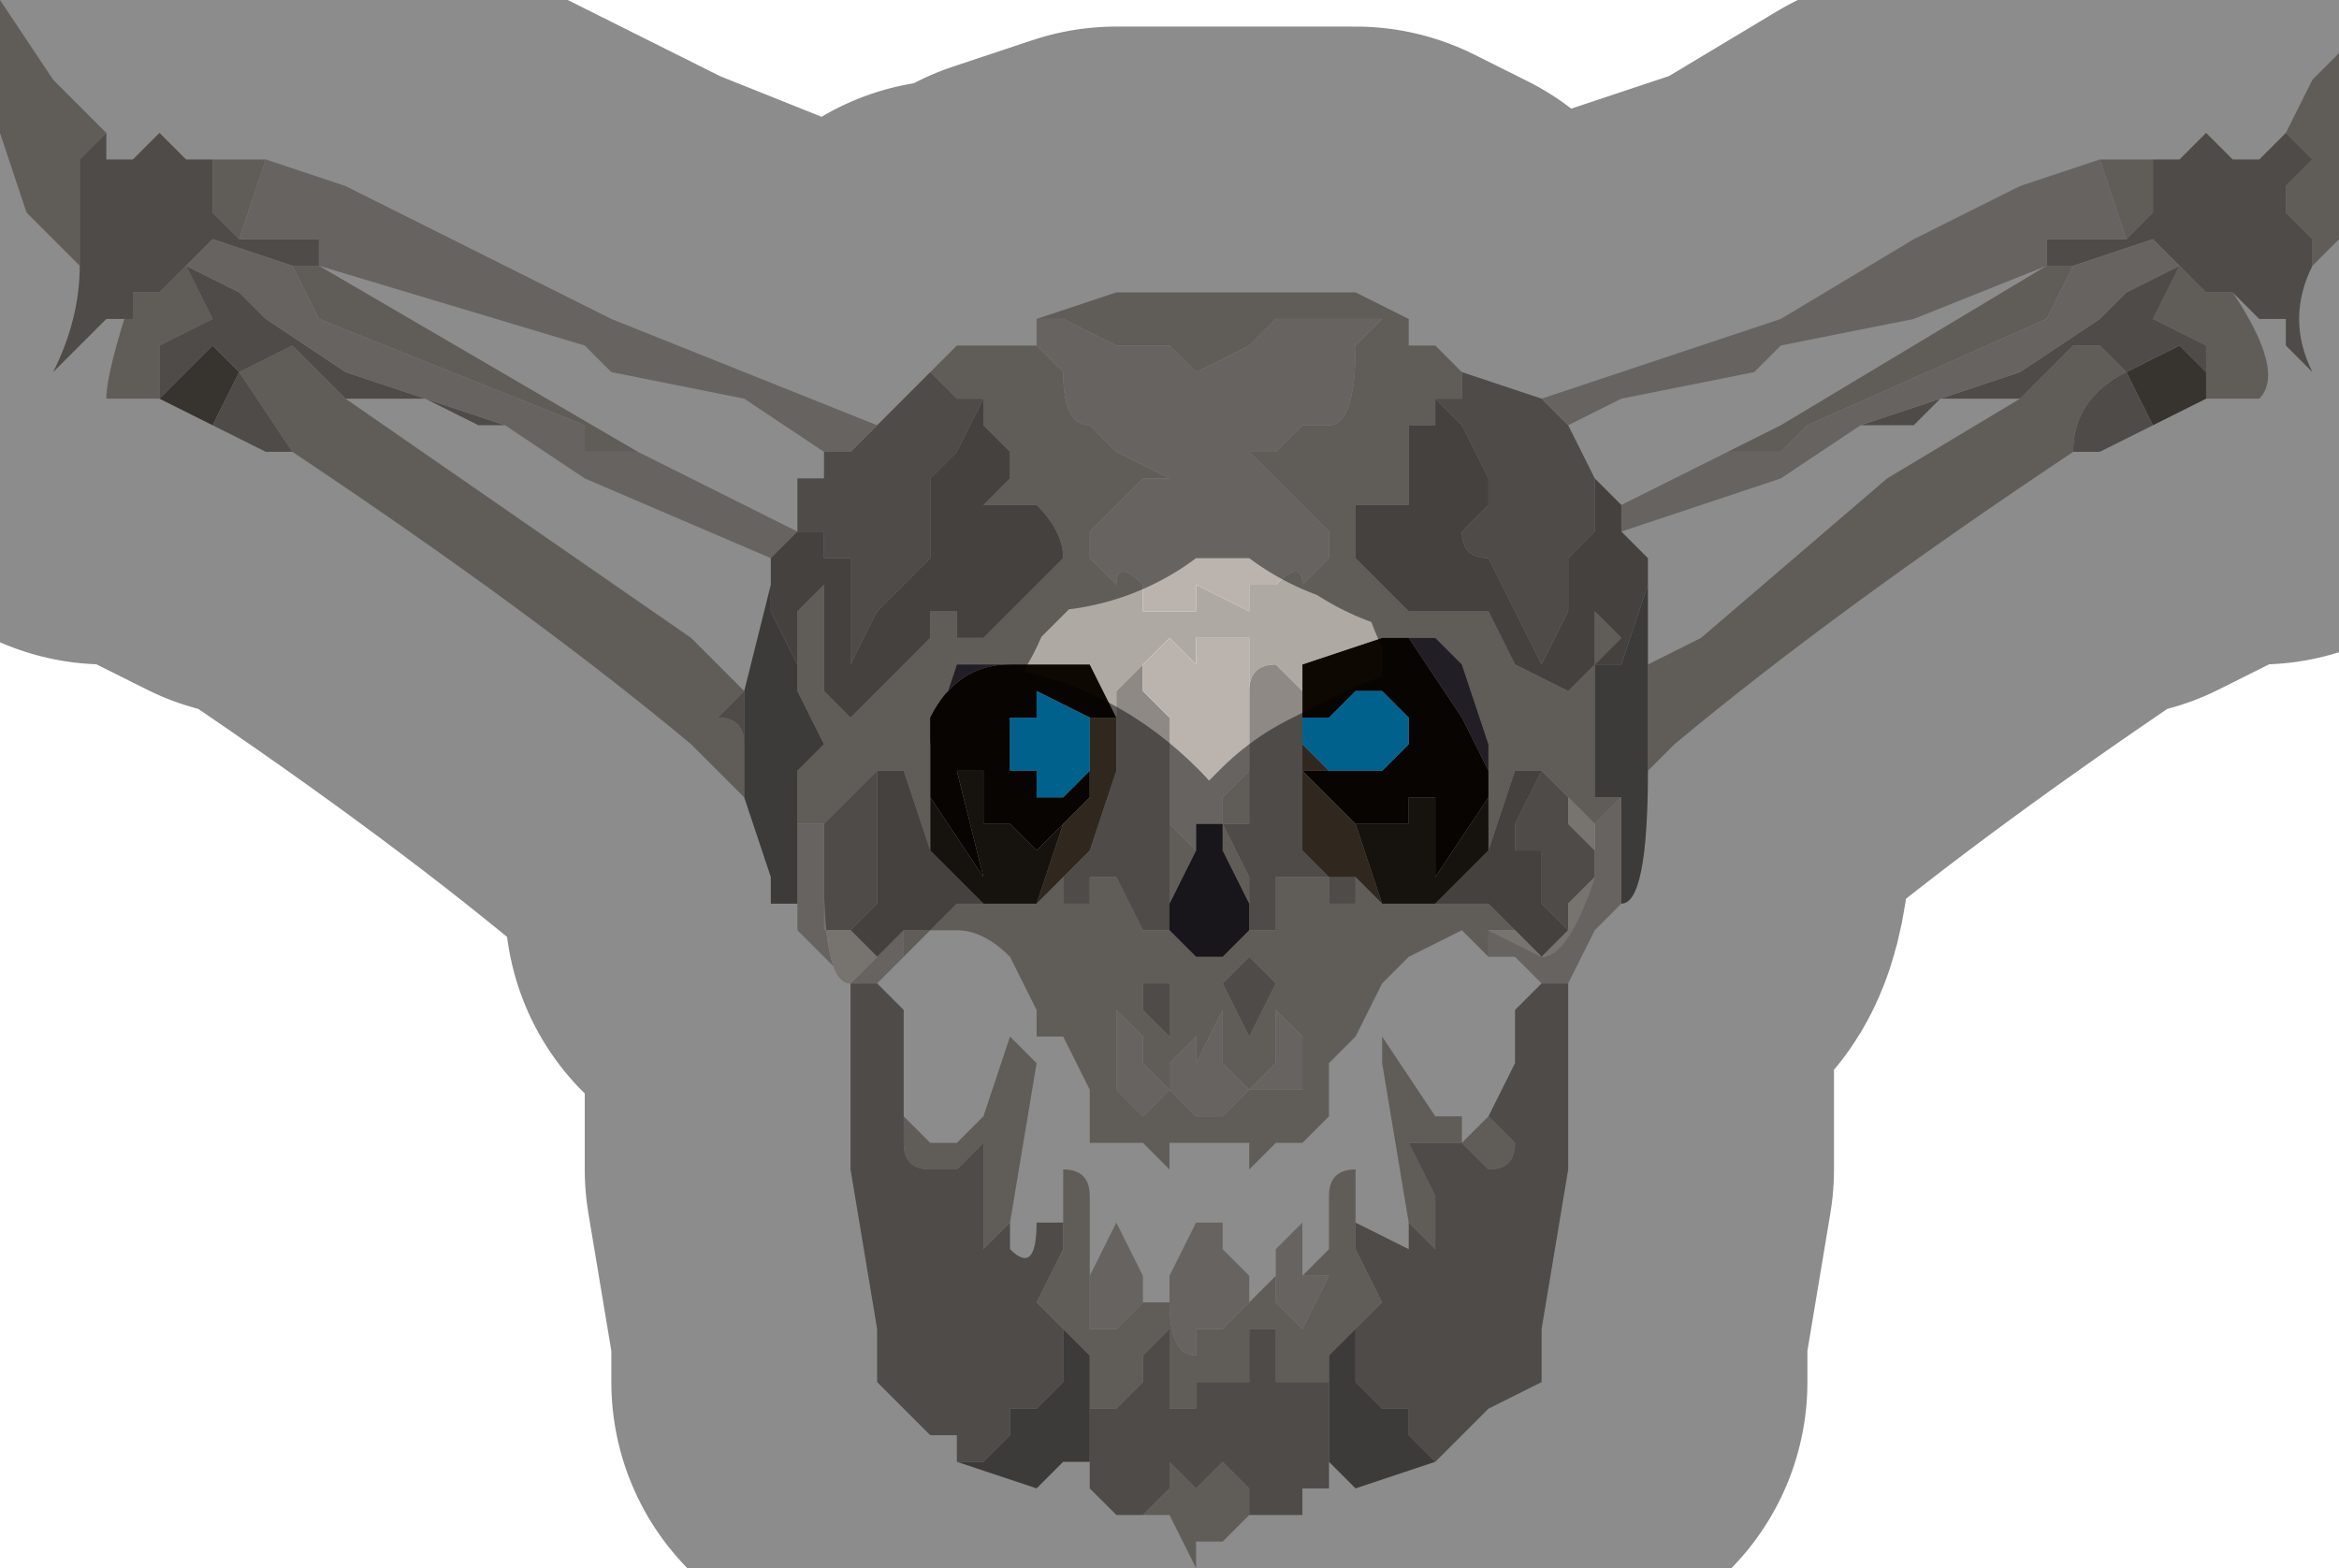 <?xml version="1.0" encoding="UTF-8" standalone="no"?>
<svg xmlns:xlink="http://www.w3.org/1999/xlink" height="2.95px" width="4.4px" xmlns="http://www.w3.org/2000/svg">
  <g transform="matrix(1.0, 0.0, 0.0, 1.0, 2.2, 0.9)">
    <path d="M-0.25 -0.25 L-0.25 -0.25 -0.2 -0.2 Q-0.2 -0.1 -0.15 -0.1 L-0.1 -0.05 -0.1 -0.05 0.0 0.0 -0.05 0.0 -0.1 0.05 -0.15 0.1 -0.15 0.15 -0.1 0.2 Q-0.1 0.15 -0.05 0.2 L-0.05 0.25 0.0 0.25 0.05 0.25 0.05 0.2 0.15 0.25 0.15 0.2 0.2 0.2 Q0.25 0.15 0.25 0.2 L0.3 0.15 0.3 0.1 0.25 0.05 0.2 0.0 0.15 -0.05 0.2 -0.05 0.25 -0.1 0.3 -0.1 Q0.35 -0.1 0.35 -0.25 L0.35 -0.25 0.4 -0.3 0.4 -0.3 0.35 -0.3 0.2 -0.3 0.15 -0.25 0.05 -0.2 0.05 -0.2 0.0 -0.25 -0.1 -0.25 -0.2 -0.3 -0.25 -0.3 -0.1 -0.35 0.15 -0.35 0.35 -0.35 0.45 -0.3 0.45 -0.25 0.5 -0.25 0.55 -0.2 0.55 -0.15 0.5 -0.15 0.5 -0.1 0.45 -0.1 0.45 -0.05 0.45 0.05 0.4 0.05 0.35 0.05 0.35 0.15 0.4 0.2 0.45 0.25 0.5 0.25 0.55 0.25 0.6 0.25 0.65 0.35 0.75 0.4 0.8 0.35 0.8 0.3 0.8 0.25 0.85 0.3 0.8 0.35 0.8 0.45 0.8 0.6 0.85 0.6 0.8 0.65 0.75 0.6 0.75 0.65 0.75 0.6 0.7 0.55 0.65 0.55 0.6 0.7 0.6 0.6 0.6 0.55 0.6 0.5 0.55 0.35 0.5 0.3 0.45 0.3 0.4 0.3 0.25 0.35 0.25 0.4 0.2 0.35 Q0.15 0.35 0.15 0.4 L0.15 0.65 0.1 0.65 0.15 0.75 0.15 0.85 0.2 0.85 0.2 0.75 0.3 0.75 0.3 0.8 0.35 0.8 0.35 0.75 0.4 0.8 0.5 0.8 0.55 0.8 0.6 0.8 0.65 0.85 0.6 0.85 0.6 0.9 0.55 0.85 0.45 0.9 0.4 0.95 0.35 1.05 0.3 1.1 0.3 1.2 0.25 1.25 0.2 1.25 0.15 1.3 0.15 1.25 0.1 1.25 0.05 1.25 0.0 1.25 0.0 1.3 -0.05 1.25 -0.1 1.25 -0.1 1.25 -0.15 1.25 -0.15 1.15 -0.2 1.05 -0.25 1.05 -0.25 1.0 -0.3 0.9 Q-0.35 0.85 -0.4 0.85 L-0.45 0.85 -0.5 0.9 -0.5 0.85 -0.45 0.85 -0.4 0.8 -0.35 0.8 -0.25 0.8 -0.2 0.75 -0.2 0.8 -0.15 0.8 -0.15 0.75 -0.1 0.75 -0.05 0.85 -0.05 0.85 0.0 0.85 0.0 0.75 0.0 0.65 0.0 0.45 0.0 0.65 0.05 0.7 0.0 0.8 0.0 0.8 0.0 0.85 0.05 0.9 0.1 0.9 0.15 0.85 0.15 0.8 0.1 0.7 0.1 0.6 0.15 0.55 0.15 0.3 0.1 0.3 0.05 0.3 0.05 0.35 0.0 0.3 -0.05 0.35 -0.05 0.4 -0.05 0.35 -0.1 0.4 -0.1 0.45 -0.15 0.35 -0.3 0.35 -0.3 0.35 -0.35 0.35 -0.4 0.35 -0.4 0.35 -0.45 0.5 -0.45 0.6 -0.45 0.7 -0.5 0.55 -0.5 0.55 -0.55 0.55 -0.55 0.55 -0.6 0.6 -0.65 0.65 -0.7 0.65 -0.7 0.65 -0.7 0.55 -0.65 0.5 -0.65 0.5 -0.7 0.4 -0.7 0.35 -0.7 0.25 -0.65 0.2 -0.65 0.3 -0.65 0.4 -0.6 0.45 -0.5 0.35 -0.45 0.3 -0.45 0.25 -0.4 0.25 -0.4 0.25 -0.4 0.3 -0.35 0.3 -0.3 0.25 -0.3 0.25 -0.25 0.2 -0.2 0.15 Q-0.2 0.1 -0.25 0.05 L-0.3 0.05 -0.3 0.05 -0.35 0.05 -0.3 0.0 -0.3 -0.05 -0.35 -0.1 -0.35 -0.1 -0.35 -0.15 -0.4 -0.15 -0.45 -0.2 -0.4 -0.25 -0.35 -0.25 -0.3 -0.25 -0.25 -0.25 -0.25 -0.25 M-0.65 0.65 L-0.65 0.65 -0.65 0.65 M-0.45 0.6 L-0.45 0.6 M-0.5 0.85 L-0.5 0.85 M1.75 -0.6 L1.75 -0.6 1.85 -0.6 1.85 -0.5 1.8 -0.45 1.75 -0.6 M2.1 -0.65 L2.15 -0.75 2.2 -0.8 2.2 -0.5 2.2 -0.45 2.15 -0.4 2.15 -0.45 2.1 -0.5 2.1 -0.55 2.15 -0.6 2.1 -0.65 M2.0 -0.35 Q2.1 -0.2 2.05 -0.15 L1.95 -0.15 1.95 -0.25 1.85 -0.3 1.9 -0.4 1.9 -0.4 1.95 -0.35 2.0 -0.35 2.0 -0.35 M1.7 -0.05 Q1.25 0.25 0.95 0.5 L0.9 0.55 0.9 0.35 1.0 0.3 1.35 0.0 1.6 -0.15 1.7 -0.25 1.75 -0.25 1.8 -0.2 Q1.7 -0.15 1.7 -0.05 M0.15 1.95 L0.1 2.0 0.05 2.0 0.05 2.05 0.0 1.95 -0.05 1.95 0.0 1.9 0.0 1.85 0.05 1.9 0.1 1.85 0.15 1.9 0.15 1.95 M-0.8 0.6 L-0.85 0.55 -0.9 0.5 Q-1.2 0.25 -1.65 -0.05 L-1.75 -0.2 -1.65 -0.25 -1.65 -0.25 -1.55 -0.15 -0.9 0.3 -0.8 0.4 -0.85 0.45 Q-0.8 0.45 -0.8 0.5 L-0.8 0.6 M-2.0 -0.15 Q-2.0 -0.2 -1.95 -0.35 L-1.95 -0.35 -1.9 -0.35 -1.85 -0.4 -1.8 -0.3 -1.9 -0.25 -1.9 -0.15 -2.0 -0.15 M-2.05 -0.4 L-2.1 -0.45 -2.15 -0.5 -2.2 -0.65 -2.2 -0.9 -2.1 -0.75 -2.0 -0.65 -2.05 -0.6 -2.05 -0.5 -2.05 -0.4 M-1.7 -0.6 L-1.7 -0.6 -1.75 -0.45 -1.8 -0.5 -1.8 -0.6 -1.7 -0.6 M1.05 -0.05 L1.15 -0.1 1.65 -0.4 1.7 -0.4 1.65 -0.3 1.2 -0.1 1.15 -0.05 1.1 -0.05 1.05 -0.05 M-1.0 -0.05 L-1.05 -0.05 -1.1 -0.05 -1.1 -0.1 -1.6 -0.3 -1.65 -0.4 -1.6 -0.4 -1.0 -0.05 M-0.5 1.2 L-0.45 1.25 -0.4 1.25 -0.4 1.25 -0.35 1.2 -0.3 1.05 -0.25 1.1 -0.25 1.1 -0.3 1.4 -0.3 1.4 -0.35 1.45 -0.35 1.35 -0.35 1.25 -0.4 1.3 -0.4 1.3 -0.45 1.3 Q-0.5 1.3 -0.5 1.25 L-0.5 1.2 M-0.2 1.4 L-0.2 1.3 Q-0.15 1.3 -0.15 1.35 L-0.15 1.5 -0.15 1.6 -0.1 1.6 -0.05 1.55 -0.05 1.5 -0.05 1.55 0.0 1.55 0.0 1.55 Q0.0 1.65 0.05 1.65 L0.05 1.6 0.1 1.6 0.15 1.55 0.15 1.5 0.15 1.55 0.2 1.5 0.2 1.55 0.25 1.6 0.3 1.5 0.25 1.5 0.3 1.45 0.3 1.35 Q0.3 1.3 0.35 1.3 L0.35 1.35 0.35 1.45 0.4 1.55 0.35 1.6 0.3 1.65 0.3 1.7 0.25 1.7 0.2 1.7 0.2 1.6 0.15 1.6 0.15 1.7 0.1 1.7 0.05 1.7 0.05 1.75 0.0 1.75 0.0 1.6 -0.05 1.65 -0.05 1.7 -0.1 1.75 -0.15 1.75 -0.15 1.65 -0.2 1.6 -0.25 1.55 -0.2 1.45 -0.2 1.4 M0.45 1.4 L0.4 1.1 0.4 1.05 0.5 1.2 0.55 1.2 0.55 1.25 0.6 1.2 0.65 1.25 Q0.65 1.3 0.6 1.3 L0.55 1.25 0.45 1.25 0.5 1.35 0.5 1.45 0.45 1.4 M-0.05 0.95 L-0.05 1.0 0.0 1.05 0.0 0.95 -0.05 0.95 M-0.1 1.0 L-0.1 1.15 -0.05 1.2 0.0 1.15 -0.05 1.1 -0.05 1.05 -0.1 1.0 M0.2 0.95 L0.15 0.9 0.1 0.95 0.15 1.05 0.2 0.95 M0.2 1.05 L0.2 1.1 0.15 1.15 0.2 1.15 0.25 1.15 0.25 1.05 0.2 1.0 0.2 1.05 M0.05 1.1 L0.05 1.05 0.0 1.1 0.0 1.15 0.05 1.2 0.1 1.2 0.15 1.15 0.1 1.1 0.1 1.0 0.05 1.1 M0.05 1.4 L0.05 1.4" fill="#afa9a3" fill-rule="evenodd" stroke="none"/>
    <path d="M2.05 -0.15 L1.95 -0.15 1.85 -0.1 1.8 -0.2 1.9 -0.25 1.95 -0.2 1.95 -0.15 2.05 -0.15 M-1.8 -0.1 L-1.9 -0.15 -2.0 -0.15 -1.9 -0.15 -1.85 -0.2 -1.8 -0.25 -1.75 -0.2 -1.8 -0.1" fill="#645d55" fill-rule="evenodd" stroke="none"/>
    <path d="M-0.45 -0.2 L-0.4 -0.15 -0.35 -0.15 -0.4 -0.05 -0.45 0.0 -0.45 0.1 -0.45 0.15 -0.5 0.2 -0.55 0.25 -0.55 0.25 -0.6 0.35 -0.6 0.35 -0.6 0.25 -0.6 0.15 -0.65 0.15 -0.65 0.1 -0.7 0.1 -0.7 0.0 -0.65 0.0 -0.65 -0.05 -0.6 -0.05 -0.55 -0.1 -0.45 -0.2 M-0.65 0.65 L-0.6 0.6 -0.55 0.55 -0.55 0.7 -0.55 0.8 -0.6 0.85 -0.65 0.85 -0.65 0.7 -0.65 0.65 M-0.1 0.45 L-0.1 0.4 -0.05 0.35 -0.05 0.4 0.0 0.45 0.0 0.65 0.0 0.75 0.0 0.85 -0.05 0.85 -0.05 0.85 -0.1 0.75 -0.15 0.75 -0.15 0.8 -0.2 0.8 -0.2 0.75 -0.15 0.7 -0.1 0.55 -0.1 0.45 -0.1 0.45 M0.35 0.75 L0.35 0.8 0.3 0.8 0.3 0.75 0.2 0.75 0.2 0.85 0.15 0.85 0.15 0.75 0.1 0.65 0.15 0.65 0.15 0.4 Q0.15 0.35 0.2 0.35 L0.25 0.4 0.25 0.45 0.25 0.7 0.3 0.75 0.35 0.75 M0.7 0.55 L0.75 0.6 0.75 0.65 0.8 0.7 0.8 0.75 0.75 0.8 0.75 0.85 0.7 0.8 0.7 0.7 0.65 0.7 0.65 0.65 0.7 0.55 M0.5 -0.15 L0.55 -0.15 0.55 -0.2 0.7 -0.15 0.75 -0.1 0.8 0.0 0.8 0.0 0.8 0.1 0.75 0.15 0.75 0.25 0.7 0.35 0.65 0.25 0.6 0.15 Q0.55 0.15 0.55 0.1 L0.6 0.05 0.6 0.0 0.55 -0.1 0.5 -0.15 M1.85 -0.6 L1.85 -0.6 1.9 -0.6 1.95 -0.65 2.0 -0.6 2.05 -0.6 2.05 -0.6 2.1 -0.65 2.15 -0.6 2.1 -0.55 2.1 -0.5 2.15 -0.45 2.15 -0.4 Q2.1 -0.3 2.15 -0.2 L2.1 -0.25 2.1 -0.3 2.05 -0.3 2.0 -0.35 2.0 -0.35 2.0 -0.35 1.95 -0.35 1.9 -0.4 1.9 -0.4 1.85 -0.3 1.95 -0.25 1.95 -0.15 1.95 -0.2 1.9 -0.25 1.8 -0.2 1.85 -0.1 1.75 -0.05 1.7 -0.05 Q1.7 -0.15 1.8 -0.2 L1.75 -0.25 1.7 -0.25 1.6 -0.15 1.45 -0.15 1.4 -0.1 1.3 -0.1 1.45 -0.15 1.6 -0.2 1.75 -0.3 1.75 -0.3 1.75 -0.25 1.75 -0.3 1.8 -0.35 1.9 -0.4 1.85 -0.45 1.7 -0.4 1.7 -0.4 1.65 -0.4 1.65 -0.4 1.65 -0.45 1.75 -0.45 1.8 -0.45 1.85 -0.5 1.85 -0.6 M0.75 0.95 L0.75 1.3 0.7 1.6 0.7 1.7 0.6 1.75 0.55 1.8 0.5 1.85 0.45 1.8 0.45 1.75 0.4 1.75 0.35 1.7 0.35 1.6 0.4 1.55 0.35 1.45 0.35 1.35 0.35 1.4 0.45 1.45 0.45 1.4 0.5 1.45 0.5 1.35 0.45 1.25 0.55 1.25 0.6 1.3 Q0.65 1.3 0.65 1.25 L0.6 1.2 0.65 1.1 0.65 1.0 0.7 0.95 0.75 0.95 M0.3 1.8 L0.3 1.9 0.25 1.9 0.25 1.95 0.2 1.95 0.15 1.95 0.15 1.9 0.1 1.85 0.05 1.9 0.0 1.85 0.0 1.9 -0.05 1.95 -0.05 1.95 -0.1 1.95 -0.15 1.9 -0.15 1.9 -0.15 1.85 -0.15 1.75 -0.1 1.75 -0.05 1.7 -0.05 1.65 0.0 1.6 0.0 1.75 0.05 1.75 0.05 1.7 0.1 1.7 0.15 1.7 0.15 1.6 0.2 1.6 0.2 1.7 0.25 1.7 0.3 1.7 0.3 1.8 M-0.4 1.85 L-0.4 1.8 -0.45 1.8 -0.5 1.75 -0.55 1.7 -0.55 1.6 -0.6 1.3 -0.6 0.95 -0.55 0.95 -0.55 0.95 -0.5 1.0 -0.5 1.2 -0.5 1.25 Q-0.5 1.3 -0.45 1.3 L-0.4 1.3 -0.4 1.3 -0.35 1.25 -0.35 1.35 -0.35 1.45 -0.3 1.4 -0.3 1.45 Q-0.25 1.5 -0.25 1.4 L-0.25 1.4 -0.2 1.4 -0.2 1.45 -0.25 1.55 -0.2 1.6 -0.2 1.7 -0.25 1.75 -0.3 1.75 -0.3 1.8 -0.35 1.85 -0.4 1.85 -0.4 1.85 M-0.8 0.6 L-0.8 0.6 -0.8 0.5 Q-0.8 0.45 -0.85 0.45 L-0.8 0.4 -0.8 0.4 -0.8 0.6 M-1.65 -0.05 L-1.7 -0.05 -1.8 -0.1 -1.75 -0.2 -1.8 -0.25 -1.85 -0.2 -1.9 -0.15 -1.9 -0.25 -1.8 -0.3 -1.85 -0.4 -1.75 -0.35 -1.7 -0.3 -1.7 -0.3 -1.55 -0.2 -1.25 -0.1 -1.3 -0.1 -1.4 -0.15 -1.55 -0.15 -1.65 -0.25 -1.65 -0.25 -1.75 -0.2 -1.65 -0.05 M-1.95 -0.35 L-1.95 -0.3 -2.0 -0.3 -2.05 -0.25 -2.1 -0.2 Q-2.05 -0.3 -2.05 -0.4 L-2.05 -0.5 -2.05 -0.6 -2.0 -0.65 -2.0 -0.6 -1.95 -0.6 -1.9 -0.65 -1.85 -0.6 -1.8 -0.6 -1.8 -0.6 -1.8 -0.5 -1.75 -0.45 -1.7 -0.45 -1.6 -0.45 -1.6 -0.4 -1.65 -0.4 -1.65 -0.4 -1.8 -0.45 -1.85 -0.4 -1.9 -0.35 -1.95 -0.35 -1.95 -0.35 Q-1.9 -0.45 -1.9 -0.5 L-1.95 -0.55 -2.0 -0.6 -1.95 -0.55 -1.9 -0.5 Q-1.9 -0.45 -1.95 -0.35 M1.9 -0.4 L1.9 -0.4 1.9 -0.4 M2.0 -0.35 Q1.95 -0.45 2.0 -0.5 L2.05 -0.55 2.05 -0.6 2.05 -0.55 2.0 -0.5 Q1.95 -0.45 2.0 -0.35 M-1.6 -0.4 L-1.6 -0.4 M-1.85 -0.4 L-1.85 -0.4 -1.85 -0.4 M-1.65 -0.25 L-1.7 -0.3 -1.65 -0.25 M-0.05 0.95 L0.0 0.95 0.0 1.05 -0.05 1.0 -0.05 0.95 M0.2 0.95 L0.15 1.05 0.1 0.95 0.15 0.9 0.2 0.95" fill="#8e8984" fill-rule="evenodd" stroke="none"/>
    <path d="M-0.25 -0.3 L-0.2 -0.3 -0.1 -0.25 0.0 -0.25 0.05 -0.2 0.05 -0.2 0.15 -0.25 0.2 -0.3 0.35 -0.3 0.4 -0.3 0.4 -0.3 0.35 -0.25 0.35 -0.25 Q0.35 -0.1 0.3 -0.1 L0.25 -0.1 0.2 -0.05 0.15 -0.05 0.2 0.0 0.25 0.05 0.3 0.1 0.3 0.15 0.25 0.2 Q0.25 0.15 0.2 0.2 L0.15 0.2 0.15 0.25 0.05 0.2 0.05 0.25 0.0 0.25 -0.05 0.25 -0.05 0.2 Q-0.1 0.15 -0.1 0.2 L-0.15 0.15 -0.15 0.1 -0.1 0.05 -0.05 0.0 0.0 0.0 -0.1 -0.05 -0.1 -0.05 -0.15 -0.1 Q-0.2 -0.1 -0.2 -0.2 L-0.25 -0.25 -0.25 -0.25 -0.25 -0.3 M-0.7 0.65 L-0.7 0.65 -0.65 0.65 -0.65 0.75 Q-0.65 0.95 -0.6 0.95 L-0.55 0.9 -0.5 0.85 -0.5 0.9 -0.5 0.9 -0.55 0.95 -0.55 0.95 -0.6 0.95 -0.7 0.85 -0.7 0.8 -0.7 0.7 -0.7 0.65 M-0.05 0.4 L-0.05 0.35 0.0 0.3 0.05 0.35 0.05 0.3 0.1 0.3 0.15 0.3 0.15 0.55 0.1 0.6 0.1 0.7 0.1 0.65 0.05 0.65 0.05 0.7 0.0 0.65 0.0 0.45 -0.05 0.4 M0.6 0.9 L0.6 0.85 0.7 0.9 Q0.75 0.9 0.8 0.75 L0.8 0.65 0.85 0.6 0.85 0.8 0.8 0.85 0.75 0.95 0.7 0.95 0.65 0.9 0.6 0.9 M0.7 -0.15 L1.15 -0.3 1.4 -0.45 1.6 -0.55 1.6 -0.55 1.75 -0.6 1.8 -0.45 1.75 -0.45 1.65 -0.45 1.65 -0.4 1.4 -0.3 1.15 -0.25 1.1 -0.2 0.85 -0.15 0.75 -0.1 0.7 -0.15 M-1.7 -0.6 L-1.55 -0.55 -1.55 -0.55 -1.05 -0.3 -0.55 -0.1 -0.6 -0.05 -0.65 -0.05 -0.8 -0.15 -1.05 -0.2 -1.1 -0.25 -1.6 -0.4 -1.6 -0.45 -1.7 -0.45 -1.75 -0.45 -1.7 -0.6 M0.85 0.05 L1.05 -0.05 1.1 -0.05 1.15 -0.05 1.2 -0.1 1.65 -0.3 1.7 -0.4 1.7 -0.4 1.85 -0.45 1.9 -0.4 1.8 -0.35 1.75 -0.3 1.75 -0.3 1.6 -0.2 1.45 -0.15 1.3 -0.1 1.15 0.0 1.0 0.05 0.85 0.1 0.85 0.05 M-1.65 -0.4 L-1.6 -0.3 -1.1 -0.1 -1.1 -0.05 -1.05 -0.05 -1.0 -0.05 -0.7 0.1 -0.75 0.15 -1.1 0.0 -1.25 -0.1 -1.55 -0.2 -1.7 -0.3 -1.7 -0.3 -1.75 -0.35 -1.85 -0.4 -1.8 -0.45 -1.65 -0.4 -1.65 -0.4 M-0.15 1.5 L-0.1 1.4 -0.05 1.5 -0.05 1.5 -0.05 1.55 -0.1 1.6 -0.15 1.6 -0.15 1.5 M0.0 1.55 L0.0 1.5 Q0.05 1.4 0.05 1.4 L0.1 1.4 0.1 1.45 0.15 1.5 0.15 1.55 0.1 1.6 0.05 1.6 0.05 1.65 Q0.0 1.65 0.0 1.55 L0.0 1.55 M0.2 1.5 L0.2 1.45 0.25 1.4 0.25 1.5 0.3 1.5 0.25 1.6 0.2 1.55 0.2 1.5 M-0.1 1.0 L-0.05 1.05 -0.05 1.1 0.0 1.15 -0.05 1.2 -0.1 1.15 -0.1 1.0 M0.05 1.1 L0.1 1.0 0.1 1.1 0.15 1.15 0.1 1.2 0.05 1.2 0.0 1.15 0.0 1.1 0.05 1.05 0.05 1.1 M0.2 1.05 L0.2 1.0 0.25 1.05 0.25 1.15 0.2 1.15 0.15 1.15 0.2 1.1 0.2 1.05 M0.05 1.4 L0.05 1.4" fill="#bbb4ae" fill-rule="evenodd" stroke="none"/>
    <path d="M-0.35 -0.15 L-0.35 -0.1 -0.35 -0.1 -0.3 -0.05 -0.3 0.0 -0.35 0.05 -0.3 0.05 -0.3 0.05 -0.25 0.05 Q-0.2 0.1 -0.2 0.15 L-0.25 0.2 -0.3 0.25 -0.3 0.25 -0.35 0.3 -0.4 0.3 -0.4 0.25 -0.4 0.25 -0.45 0.25 -0.45 0.3 -0.5 0.35 -0.6 0.45 -0.65 0.4 -0.65 0.3 -0.65 0.2 -0.7 0.25 -0.7 0.35 -0.7 0.35 -0.75 0.25 -0.75 0.2 -0.75 0.15 -0.7 0.1 -0.65 0.1 -0.65 0.15 -0.6 0.15 -0.6 0.25 -0.6 0.35 -0.6 0.35 -0.55 0.25 -0.55 0.25 -0.5 0.2 -0.45 0.15 -0.45 0.1 -0.45 0.0 -0.4 -0.05 -0.35 -0.15 M-0.55 0.55 L-0.55 0.55 -0.5 0.55 -0.5 0.55 -0.45 0.7 -0.45 0.7 -0.4 0.75 -0.4 0.75 -0.35 0.8 -0.4 0.8 -0.45 0.85 -0.5 0.85 -0.5 0.85 -0.55 0.9 -0.6 0.85 -0.55 0.8 -0.55 0.7 -0.55 0.55 M0.65 0.85 L0.6 0.8 0.55 0.8 0.5 0.8 0.55 0.75 0.6 0.7 0.65 0.55 0.7 0.55 0.65 0.65 0.65 0.7 0.7 0.7 0.7 0.8 0.75 0.85 0.7 0.9 0.65 0.85 M0.8 0.35 L0.85 0.3 0.8 0.25 0.8 0.3 0.8 0.35 0.75 0.4 0.65 0.35 0.6 0.25 0.55 0.25 0.5 0.25 0.45 0.25 0.4 0.2 0.35 0.15 0.35 0.05 0.4 0.05 0.45 0.05 0.45 -0.05 0.45 -0.1 0.5 -0.1 0.5 -0.15 0.55 -0.1 0.6 0.0 0.6 0.05 0.55 0.1 Q0.55 0.15 0.6 0.15 L0.65 0.25 0.7 0.35 0.75 0.25 0.75 0.15 0.8 0.1 0.8 0.0 0.85 0.05 0.85 0.1 0.9 0.15 0.9 0.2 0.85 0.35 0.8 0.35 M-0.7 0.0 L-0.7 0.1 -0.7 0.0" fill="#7b7773" fill-rule="evenodd" stroke="none"/>
    <path d="M0.1 0.7 L0.15 0.8 0.15 0.85 0.1 0.9 0.05 0.9 0.0 0.85 0.0 0.8 0.0 0.8 0.05 0.7 0.05 0.65 0.1 0.65 0.1 0.7" fill="#2c2831" fill-rule="evenodd" stroke="none"/>
    <path d="M-0.45 0.6 L-0.45 0.5 -0.4 0.35 -0.4 0.35 -0.35 0.35 -0.3 0.35 Q-0.4 0.35 -0.45 0.45 L-0.45 0.6 M0.45 0.3 L0.5 0.3 0.55 0.35 0.6 0.5 0.6 0.55 0.55 0.45 0.45 0.3" fill="#3c3743" fill-rule="evenodd" stroke="none"/>
    <path d="M-0.45 0.6 L-0.45 0.6 -0.45 0.45 Q-0.4 0.35 -0.3 0.35 L-0.3 0.35 -0.15 0.35 -0.1 0.45 -0.15 0.45 -0.15 0.45 -0.25 0.4 -0.25 0.45 -0.3 0.45 -0.3 0.5 -0.3 0.55 -0.25 0.55 -0.25 0.6 -0.2 0.6 -0.15 0.55 -0.15 0.55 -0.15 0.6 -0.2 0.65 -0.2 0.65 -0.25 0.7 -0.3 0.65 -0.3 0.65 -0.35 0.65 -0.35 0.55 -0.4 0.55 -0.35 0.75 -0.35 0.75 -0.45 0.6 M0.25 0.4 L0.25 0.35 0.4 0.3 0.45 0.3 0.55 0.45 0.6 0.55 0.6 0.6 0.5 0.75 0.5 0.7 0.5 0.6 0.45 0.6 0.45 0.65 0.4 0.65 0.35 0.65 0.25 0.55 0.3 0.55 0.35 0.55 0.4 0.55 0.45 0.5 0.45 0.45 0.4 0.4 0.35 0.4 0.3 0.45 0.25 0.45 0.25 0.4 M-0.1 0.45 L-0.1 0.45" fill="#0e0803" fill-rule="evenodd" stroke="none"/>
    <path d="M-0.2 0.75 L-0.25 0.8 -0.2 0.65 -0.2 0.65 -0.15 0.6 -0.15 0.55 -0.15 0.5 -0.15 0.45 -0.1 0.45 -0.1 0.55 -0.15 0.7 -0.2 0.75 M0.4 0.8 L0.35 0.75 0.3 0.75 0.25 0.7 0.25 0.45 0.25 0.5 0.3 0.55 0.25 0.55 0.35 0.65 0.4 0.8 M0.3 0.45 L0.25 0.45 0.3 0.45" fill="#584736" fill-rule="evenodd" stroke="none"/>
    <path d="M-0.15 0.55 L-0.15 0.55 -0.2 0.6 -0.25 0.6 -0.25 0.55 -0.3 0.55 -0.3 0.5 -0.3 0.45 -0.25 0.45 -0.25 0.4 -0.15 0.45 -0.15 0.45 -0.15 0.5 -0.15 0.55 M0.3 0.45 L0.35 0.4 0.4 0.4 0.45 0.45 0.45 0.5 0.4 0.55 0.35 0.55 0.3 0.55 0.25 0.5 0.25 0.45 0.3 0.45" fill="#00b1ff" fill-rule="evenodd" stroke="none"/>
    <path d="M-0.45 0.7 L-0.45 0.6 -0.35 0.75 -0.35 0.75 -0.4 0.55 -0.35 0.55 -0.35 0.65 -0.3 0.65 -0.3 0.65 -0.25 0.7 -0.2 0.65 -0.25 0.8 -0.35 0.8 -0.4 0.75 -0.4 0.75 -0.45 0.7 -0.45 0.7 M0.5 0.8 L0.4 0.8 0.35 0.65 0.4 0.65 0.45 0.65 0.45 0.6 0.5 0.6 0.5 0.7 0.5 0.75 0.6 0.6 0.6 0.7 0.55 0.75 0.5 0.8" fill="#282219" fill-rule="evenodd" stroke="none"/>
    <path d="M-0.65 0.65 L-0.65 0.65 -0.65 0.65 -0.65 0.7 -0.65 0.85 -0.6 0.85 -0.55 0.9 -0.5 0.85 -0.5 0.85 -0.5 0.85 -0.55 0.9 -0.6 0.95 Q-0.65 0.95 -0.65 0.75 L-0.65 0.65 M0.6 0.85 L0.65 0.85 0.7 0.9 0.75 0.85 0.75 0.8 0.8 0.75 0.8 0.7 0.75 0.65 0.75 0.6 0.8 0.65 0.8 0.75 Q0.75 0.9 0.7 0.9 L0.6 0.85" fill="#d9d1ca" fill-rule="evenodd" stroke="none"/>
    <path d="M-0.7 0.35 L-0.7 0.4 -0.65 0.5 -0.65 0.5 -0.7 0.55 -0.7 0.65 -0.7 0.7 -0.7 0.8 -0.75 0.8 -0.75 0.75 -0.8 0.6 -0.8 0.4 -0.75 0.2 -0.75 0.25 -0.7 0.35 -0.7 0.35 M0.85 0.6 L0.8 0.6 0.8 0.45 0.8 0.35 0.85 0.35 0.9 0.2 0.9 0.35 0.9 0.55 Q0.9 0.8 0.85 0.8 L0.85 0.6 M0.55 1.8 L0.5 1.85 0.35 1.9 0.3 1.85 0.3 1.8 0.3 1.7 0.3 1.65 0.35 1.6 0.35 1.7 0.4 1.75 0.45 1.75 0.45 1.8 0.5 1.85 0.55 1.8 M-0.15 1.85 L-0.2 1.85 -0.25 1.9 -0.4 1.85 -0.4 1.85 -0.4 1.85 -0.35 1.85 -0.3 1.8 -0.3 1.75 -0.25 1.75 -0.2 1.7 -0.2 1.6 -0.15 1.65 -0.15 1.75 -0.15 1.85" fill="#706c68" fill-rule="evenodd" stroke="none"/>
    <path d="M1.75 -0.6 L1.8 -0.6 1.85 -0.6 1.85 -0.6 1.75 -0.6 M-1.8 -0.6 L-1.8 -0.6 -1.75 -0.6 -1.7 -0.6 -1.8 -0.6" fill="#868070" fill-rule="evenodd" stroke="none"/>
    <path d="M-0.25 -0.3 L-0.25 -0.25 -0.3 -0.25 -0.35 -0.25 -0.4 -0.25 -0.45 -0.2 -0.55 -0.1 -1.05 -0.3 -1.55 -0.55 -1.55 -0.55 -1.7 -0.6 -1.7 -0.6 -1.75 -0.6 -1.8 -0.6 -1.8 -0.6 -1.8 -0.6 -1.85 -0.6 -1.9 -0.65 -1.95 -0.6 -2.0 -0.6 -1.95 -0.55 -1.9 -0.5 Q-1.9 -0.45 -1.95 -0.35 L-1.95 -0.3 -2.0 -0.3 -2.05 -0.25 -2.1 -0.2 Q-2.05 -0.3 -2.05 -0.4 L-2.1 -0.45 -2.15 -0.5 -2.2 -0.65 M-0.5 0.9 L-0.45 0.85 -0.4 0.85 Q-0.35 0.85 -0.3 0.9 L-0.25 1.0 -0.25 1.05 -0.2 1.05 -0.15 1.15 -0.15 1.25 -0.1 1.25 -0.1 1.25 -0.05 1.25 0.0 1.3 0.0 1.25 0.05 1.25 0.1 1.25 0.15 1.25 0.15 1.3 0.2 1.25 0.25 1.25 0.3 1.2 0.3 1.1 0.35 1.05 0.4 0.95 0.45 0.9 0.55 0.85 0.6 0.9 0.65 0.9 0.7 0.95 0.65 1.0 0.65 1.1 0.6 1.2 0.55 1.25 0.55 1.2 0.5 1.2 0.4 1.05 0.4 1.1 0.45 1.4 0.45 1.45 0.35 1.4 0.35 1.35 0.35 1.3 Q0.3 1.3 0.3 1.35 L0.3 1.45 0.25 1.5 0.25 1.4 0.2 1.45 0.2 1.5 0.15 1.55 0.15 1.5 0.1 1.45 0.1 1.4 0.05 1.4 Q0.05 1.4 0.0 1.5 L0.0 1.55 -0.05 1.55 -0.05 1.5 -0.05 1.5 -0.1 1.4 -0.15 1.5 -0.15 1.35 Q-0.15 1.3 -0.2 1.3 L-0.2 1.4 -0.25 1.4 -0.25 1.4 Q-0.25 1.5 -0.3 1.45 L-0.3 1.4 -0.3 1.4 -0.25 1.1 -0.25 1.1 -0.3 1.05 -0.35 1.2 -0.4 1.25 -0.4 1.25 -0.45 1.25 -0.5 1.2 -0.5 1.0 -0.55 0.95 -0.5 0.9 -0.5 0.9 M0.55 -0.2 L0.5 -0.25 0.45 -0.25 0.45 -0.3 0.35 -0.35 0.15 -0.35 -0.1 -0.35 -0.25 -0.3 M0.55 -0.2 L0.7 -0.15 1.15 -0.3 1.4 -0.45 1.6 -0.55 1.6 -0.55 1.75 -0.6 1.75 -0.6 1.8 -0.6 1.85 -0.6 1.85 -0.6 1.85 -0.6 1.9 -0.6 1.95 -0.65 2.0 -0.6 2.05 -0.6 2.05 -0.6 2.1 -0.65 2.15 -0.75 2.2 -0.8 M2.2 -0.5 L2.2 -0.45 2.15 -0.4 Q2.1 -0.3 2.15 -0.2 L2.1 -0.25 2.1 -0.3 2.05 -0.3 2.0 -0.35 2.0 -0.35 Q2.1 -0.2 2.05 -0.15 L1.95 -0.15 1.85 -0.1 1.75 -0.05 1.7 -0.05 Q1.25 0.25 0.95 0.5 L0.9 0.55 Q0.9 0.8 0.85 0.8 L0.8 0.85 0.75 0.95 0.75 1.3 0.7 1.6 0.7 1.7 0.6 1.75 0.55 1.8 0.5 1.85 0.35 1.9 0.3 1.85 0.3 1.8 0.3 1.9 0.25 1.9 0.25 1.95 0.2 1.95 0.15 1.95 0.1 2.0 0.05 2.0 0.05 2.05 0.0 1.95 -0.05 1.95 -0.05 1.95 -0.1 1.95 -0.15 1.9 -0.15 1.9 -0.15 1.85 -0.2 1.85 -0.25 1.9 -0.4 1.85 -0.4 1.85 -0.4 1.8 -0.45 1.8 -0.5 1.75 -0.55 1.7 -0.55 1.6 -0.6 1.3 -0.6 0.95 -0.7 0.85 -0.7 0.8 -0.75 0.8 -0.75 0.75 -0.8 0.6 -0.8 0.6 -0.85 0.55 -0.9 0.5 Q-1.2 0.25 -1.65 -0.05 L-1.7 -0.05 -1.8 -0.1 -1.9 -0.15 -2.0 -0.15 Q-2.0 -0.2 -1.95 -0.35 L-1.95 -0.35 -1.9 -0.35 -1.85 -0.4 -1.85 -0.4 -1.75 -0.35 -1.7 -0.3 -1.7 -0.3 -1.65 -0.25 -1.65 -0.25 -1.55 -0.15 -1.4 -0.15 -1.3 -0.1 -1.25 -0.1 -1.1 0.0 -0.75 0.15 -0.7 0.1 -1.0 -0.05 -1.6 -0.4 -1.6 -0.4 -1.1 -0.25 -1.05 -0.2 -0.8 -0.15 -0.65 -0.05 -0.6 -0.05 -0.55 -0.1 M-2.2 -0.9 L-2.1 -0.75 -2.0 -0.65 -2.0 -0.6 M1.65 -0.4 L1.4 -0.3 1.15 -0.25 1.1 -0.2 0.85 -0.15 0.75 -0.1 0.8 0.0 0.8 0.0 0.85 0.05 1.05 -0.05 1.15 -0.1 1.65 -0.4 1.65 -0.4 M0.7 -0.15 L0.75 -0.1 M1.3 -0.1 L1.4 -0.1 1.45 -0.15 1.6 -0.15 1.7 -0.25 1.75 -0.25 1.75 -0.3 1.8 -0.35 1.9 -0.4 1.9 -0.4 1.95 -0.35 2.0 -0.35 2.0 -0.35 Q1.95 -0.45 2.0 -0.5 L2.05 -0.55 2.05 -0.6 M1.3 -0.1 L1.15 0.0 1.0 0.05 0.85 0.1 0.9 0.15 0.9 0.2 0.9 0.35 1.0 0.3 1.35 0.0 1.6 -0.15 M-0.65 -0.05 L-0.65 0.0 -0.7 0.0 -0.7 0.1 M-0.75 0.15 L-0.75 0.2 -0.8 0.4 -0.8 0.4 -0.8 0.6 M-1.55 -0.15 L-0.9 0.3 -0.8 0.4 M0.85 0.05 L0.85 0.1 M0.9 0.35 L0.9 0.55" fill="none" stroke="#000000" stroke-linecap="round" stroke-linejoin="round" stroke-opacity="0.451" stroke-width="1.0"/>
  </g>
</svg>
